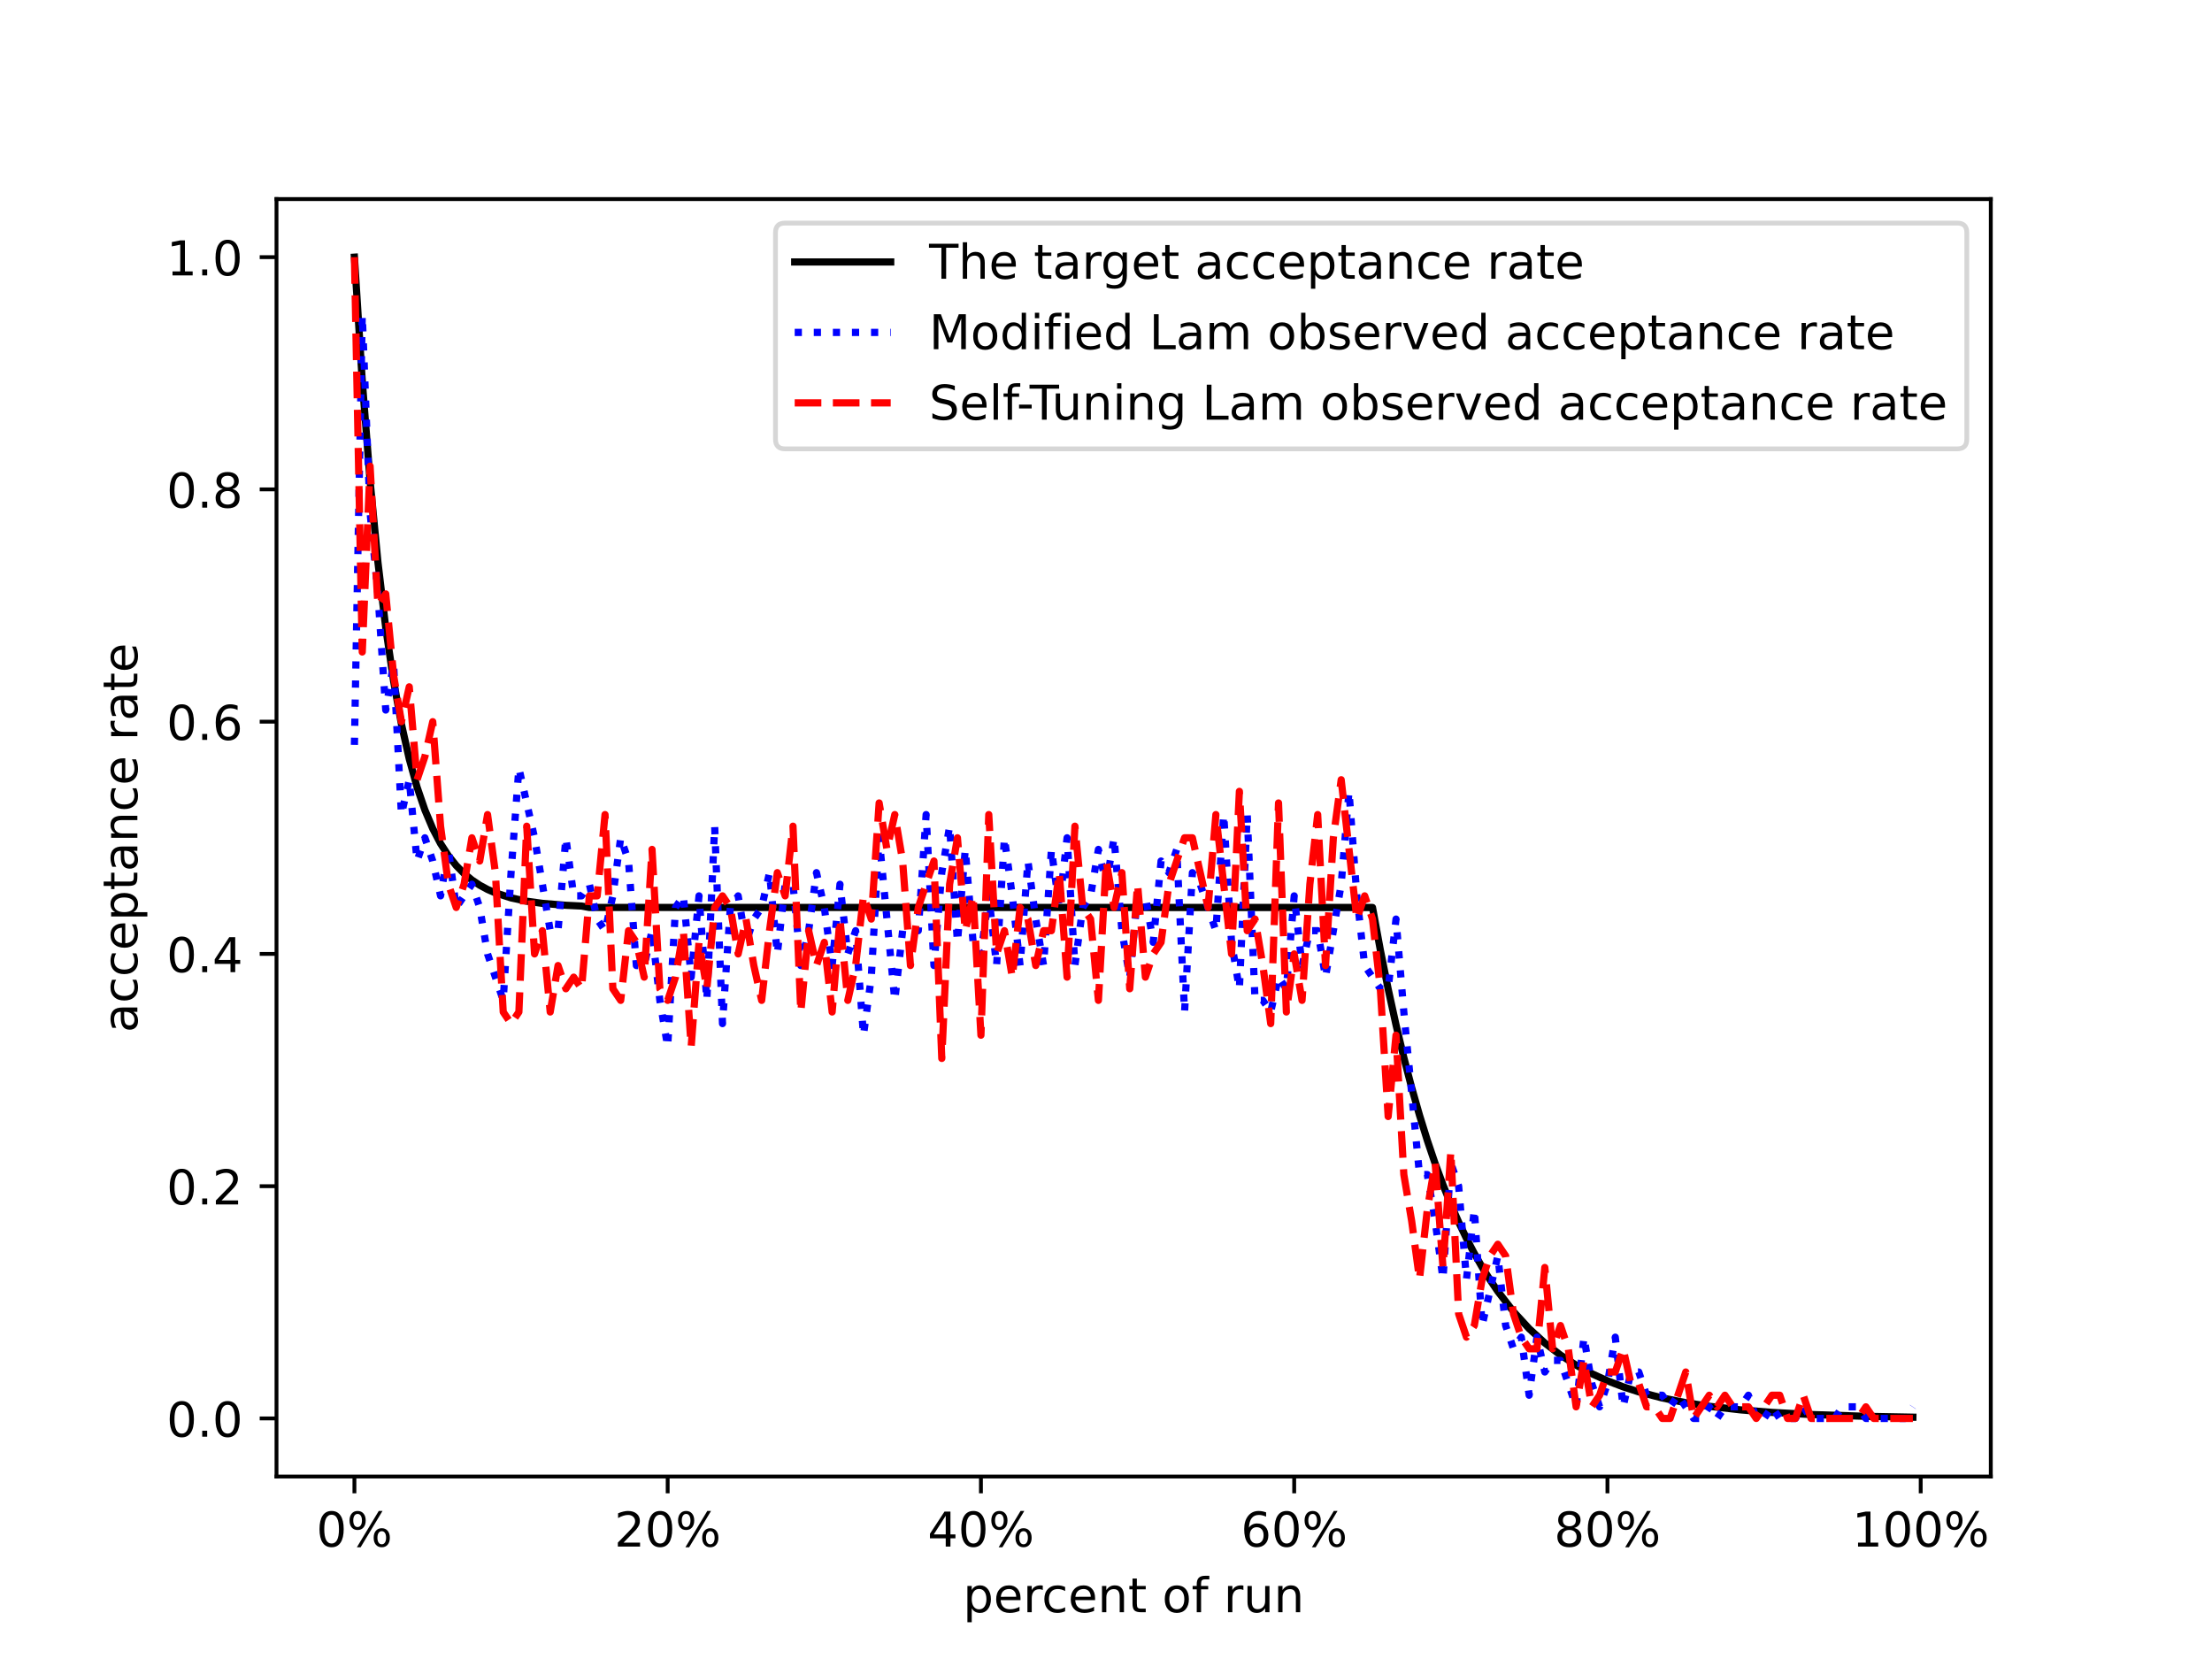 <?xml version="1.0" encoding="utf-8" standalone="no"?>
<!DOCTYPE svg PUBLIC "-//W3C//DTD SVG 1.1//EN"
  "http://www.w3.org/Graphics/SVG/1.1/DTD/svg11.dtd">
<!-- Created with matplotlib (https://matplotlib.org/) -->
<svg height="345.6pt" version="1.1" viewBox="0 0 460.8 345.6" width="460.8pt" xmlns="http://www.w3.org/2000/svg" xmlns:xlink="http://www.w3.org/1999/xlink">
 <defs>
  <style type="text/css">*{stroke-linecap:butt;stroke-linejoin:round;}</style>
 </defs>
 <g id="figure_1">
  <g id="patch_1">
   <path d="M 0 345.6 
L 460.8 345.6 
L 460.8 0 
L 0 0 
z
" style="fill:#ffffff;"/>
  </g>
  <g id="axes_1">
   <g id="patch_2">
    <path d="M 57.6 307.584 
L 414.72 307.584 
L 414.72 41.472 
L 57.6 41.472 
z
" style="fill:#ffffff;"/>
   </g>
   <g id="matplotlib.axis_1">
    <g id="xtick_1">
     <g id="line2d_1">
      <defs>
       <path d="M 0 0 
L 0 3.5 
" id="m5e921d94ba" style="stroke:#000000;stroke-width:0.8;"/>
      </defs>
      <g>
       <use style="stroke:#000000;stroke-width:0.8;" x="73.832" xlink:href="#m5e921d94ba" y="307.584"/>
      </g>
     </g>
     <g id="text_1">
      <!-- 0% -->
      <g transform="translate(65.9 322.182)scale(0.1 -0.1)">
       <defs>
        <path d="M 31.781 66.406 
Q 24.172 66.406 20.328 58.906 
Q 16.5 51.422 16.5 36.375 
Q 16.5 21.391 20.328 13.891 
Q 24.172 6.391 31.781 6.391 
Q 39.453 6.391 43.281 13.891 
Q 47.125 21.391 47.125 36.375 
Q 47.125 51.422 43.281 58.906 
Q 39.453 66.406 31.781 66.406 
z
M 31.781 74.219 
Q 44.047 74.219 50.516 64.516 
Q 56.984 54.828 56.984 36.375 
Q 56.984 17.969 50.516 8.266 
Q 44.047 -1.422 31.781 -1.422 
Q 19.531 -1.422 13.062 8.266 
Q 6.594 17.969 6.594 36.375 
Q 6.594 54.828 13.062 64.516 
Q 19.531 74.219 31.781 74.219 
z
" id="DejaVuSans-48"/>
        <path d="M 72.703 32.078 
Q 68.453 32.078 66.031 28.469 
Q 63.625 24.859 63.625 18.406 
Q 63.625 12.062 66.031 8.422 
Q 68.453 4.781 72.703 4.781 
Q 76.859 4.781 79.266 8.422 
Q 81.688 12.062 81.688 18.406 
Q 81.688 24.812 79.266 28.438 
Q 76.859 32.078 72.703 32.078 
z
M 72.703 38.281 
Q 80.422 38.281 84.953 32.906 
Q 89.5 27.547 89.5 18.406 
Q 89.5 9.281 84.938 3.922 
Q 80.375 -1.422 72.703 -1.422 
Q 64.891 -1.422 60.344 3.922 
Q 55.812 9.281 55.812 18.406 
Q 55.812 27.594 60.375 32.938 
Q 64.938 38.281 72.703 38.281 
z
M 22.312 68.016 
Q 18.109 68.016 15.688 64.375 
Q 13.281 60.75 13.281 54.391 
Q 13.281 47.953 15.672 44.328 
Q 18.062 40.719 22.312 40.719 
Q 26.562 40.719 28.969 44.328 
Q 31.391 47.953 31.391 54.391 
Q 31.391 60.688 28.953 64.344 
Q 26.516 68.016 22.312 68.016 
z
M 66.406 74.219 
L 74.219 74.219 
L 28.609 -1.422 
L 20.797 -1.422 
z
M 22.312 74.219 
Q 30.031 74.219 34.609 68.875 
Q 39.203 63.531 39.203 54.391 
Q 39.203 45.172 34.641 39.844 
Q 30.078 34.516 22.312 34.516 
Q 14.547 34.516 10.031 39.859 
Q 5.516 45.219 5.516 54.391 
Q 5.516 63.484 10.047 68.844 
Q 14.594 74.219 22.312 74.219 
z
" id="DejaVuSans-37"/>
       </defs>
       <use xlink:href="#DejaVuSans-48"/>
       <use x="63.623" xlink:href="#DejaVuSans-37"/>
      </g>
     </g>
    </g>
    <g id="xtick_2">
     <g id="line2d_2">
      <g>
       <use style="stroke:#000000;stroke-width:0.8;" x="139.09" xlink:href="#m5e921d94ba" y="307.584"/>
      </g>
     </g>
     <g id="text_2">
      <!-- 20% -->
      <g transform="translate(127.976 322.182)scale(0.1 -0.1)">
       <defs>
        <path d="M 19.188 8.297 
L 53.609 8.297 
L 53.609 0 
L 7.328 0 
L 7.328 8.297 
Q 12.938 14.109 22.625 23.891 
Q 32.328 33.688 34.812 36.531 
Q 39.547 41.844 41.422 45.531 
Q 43.312 49.219 43.312 52.781 
Q 43.312 58.594 39.234 62.25 
Q 35.156 65.922 28.609 65.922 
Q 23.969 65.922 18.812 64.312 
Q 13.672 62.703 7.812 59.422 
L 7.812 69.391 
Q 13.766 71.781 18.938 73 
Q 24.125 74.219 28.422 74.219 
Q 39.75 74.219 46.484 68.547 
Q 53.219 62.891 53.219 53.422 
Q 53.219 48.922 51.531 44.891 
Q 49.859 40.875 45.406 35.406 
Q 44.188 33.984 37.641 27.219 
Q 31.109 20.453 19.188 8.297 
z
" id="DejaVuSans-50"/>
       </defs>
       <use xlink:href="#DejaVuSans-50"/>
       <use x="63.623" xlink:href="#DejaVuSans-48"/>
       <use x="127.246" xlink:href="#DejaVuSans-37"/>
      </g>
     </g>
    </g>
    <g id="xtick_3">
     <g id="line2d_3">
      <g>
       <use style="stroke:#000000;stroke-width:0.8;" x="204.347" xlink:href="#m5e921d94ba" y="307.584"/>
      </g>
     </g>
     <g id="text_3">
      <!-- 40% -->
      <g transform="translate(193.234 322.182)scale(0.1 -0.1)">
       <defs>
        <path d="M 37.797 64.312 
L 12.891 25.391 
L 37.797 25.391 
z
M 35.203 72.906 
L 47.609 72.906 
L 47.609 25.391 
L 58.016 25.391 
L 58.016 17.188 
L 47.609 17.188 
L 47.609 0 
L 37.797 0 
L 37.797 17.188 
L 4.891 17.188 
L 4.891 26.703 
z
" id="DejaVuSans-52"/>
       </defs>
       <use xlink:href="#DejaVuSans-52"/>
       <use x="63.623" xlink:href="#DejaVuSans-48"/>
       <use x="127.246" xlink:href="#DejaVuSans-37"/>
      </g>
     </g>
    </g>
    <g id="xtick_4">
     <g id="line2d_4">
      <g>
       <use style="stroke:#000000;stroke-width:0.8;" x="269.604" xlink:href="#m5e921d94ba" y="307.584"/>
      </g>
     </g>
     <g id="text_4">
      <!-- 60% -->
      <g transform="translate(258.491 322.182)scale(0.1 -0.1)">
       <defs>
        <path d="M 33.016 40.375 
Q 26.375 40.375 22.484 35.828 
Q 18.609 31.297 18.609 23.391 
Q 18.609 15.531 22.484 10.953 
Q 26.375 6.391 33.016 6.391 
Q 39.656 6.391 43.531 10.953 
Q 47.406 15.531 47.406 23.391 
Q 47.406 31.297 43.531 35.828 
Q 39.656 40.375 33.016 40.375 
z
M 52.594 71.297 
L 52.594 62.312 
Q 48.875 64.062 45.094 64.984 
Q 41.312 65.922 37.594 65.922 
Q 27.828 65.922 22.672 59.328 
Q 17.531 52.734 16.797 39.406 
Q 19.672 43.656 24.016 45.922 
Q 28.375 48.188 33.594 48.188 
Q 44.578 48.188 50.953 41.516 
Q 57.328 34.859 57.328 23.391 
Q 57.328 12.156 50.688 5.359 
Q 44.047 -1.422 33.016 -1.422 
Q 20.359 -1.422 13.672 8.266 
Q 6.984 17.969 6.984 36.375 
Q 6.984 53.656 15.188 63.938 
Q 23.391 74.219 37.203 74.219 
Q 40.922 74.219 44.703 73.484 
Q 48.484 72.75 52.594 71.297 
z
" id="DejaVuSans-54"/>
       </defs>
       <use xlink:href="#DejaVuSans-54"/>
       <use x="63.623" xlink:href="#DejaVuSans-48"/>
       <use x="127.246" xlink:href="#DejaVuSans-37"/>
      </g>
     </g>
    </g>
    <g id="xtick_5">
     <g id="line2d_5">
      <g>
       <use style="stroke:#000000;stroke-width:0.8;" x="334.861" xlink:href="#m5e921d94ba" y="307.584"/>
      </g>
     </g>
     <g id="text_5">
      <!-- 80% -->
      <g transform="translate(323.748 322.182)scale(0.1 -0.1)">
       <defs>
        <path d="M 31.781 34.625 
Q 24.75 34.625 20.719 30.859 
Q 16.703 27.094 16.703 20.516 
Q 16.703 13.922 20.719 10.156 
Q 24.75 6.391 31.781 6.391 
Q 38.812 6.391 42.859 10.172 
Q 46.922 13.969 46.922 20.516 
Q 46.922 27.094 42.891 30.859 
Q 38.875 34.625 31.781 34.625 
z
M 21.922 38.812 
Q 15.578 40.375 12.031 44.719 
Q 8.5 49.078 8.5 55.328 
Q 8.5 64.062 14.719 69.141 
Q 20.953 74.219 31.781 74.219 
Q 42.672 74.219 48.875 69.141 
Q 55.078 64.062 55.078 55.328 
Q 55.078 49.078 51.531 44.719 
Q 48 40.375 41.703 38.812 
Q 48.828 37.156 52.797 32.312 
Q 56.781 27.484 56.781 20.516 
Q 56.781 9.906 50.312 4.234 
Q 43.844 -1.422 31.781 -1.422 
Q 19.734 -1.422 13.25 4.234 
Q 6.781 9.906 6.781 20.516 
Q 6.781 27.484 10.781 32.312 
Q 14.797 37.156 21.922 38.812 
z
M 18.312 54.391 
Q 18.312 48.734 21.844 45.562 
Q 25.391 42.391 31.781 42.391 
Q 38.141 42.391 41.719 45.562 
Q 45.312 48.734 45.312 54.391 
Q 45.312 60.062 41.719 63.234 
Q 38.141 66.406 31.781 66.406 
Q 25.391 66.406 21.844 63.234 
Q 18.312 60.062 18.312 54.391 
z
" id="DejaVuSans-56"/>
       </defs>
       <use xlink:href="#DejaVuSans-56"/>
       <use x="63.623" xlink:href="#DejaVuSans-48"/>
       <use x="127.246" xlink:href="#DejaVuSans-37"/>
      </g>
     </g>
    </g>
    <g id="xtick_6">
     <g id="line2d_6">
      <g>
       <use style="stroke:#000000;stroke-width:0.8;" x="400.118" xlink:href="#m5e921d94ba" y="307.584"/>
      </g>
     </g>
     <g id="text_6">
      <!-- 100% -->
      <g transform="translate(385.824 322.182)scale(0.1 -0.1)">
       <defs>
        <path d="M 12.406 8.297 
L 28.516 8.297 
L 28.516 63.922 
L 10.984 60.406 
L 10.984 69.391 
L 28.422 72.906 
L 38.281 72.906 
L 38.281 8.297 
L 54.391 8.297 
L 54.391 0 
L 12.406 0 
z
" id="DejaVuSans-49"/>
       </defs>
       <use xlink:href="#DejaVuSans-49"/>
       <use x="63.623" xlink:href="#DejaVuSans-48"/>
       <use x="127.246" xlink:href="#DejaVuSans-48"/>
       <use x="190.869" xlink:href="#DejaVuSans-37"/>
      </g>
     </g>
    </g>
    <g id="text_7">
     <!-- percent of run -->
     <g transform="translate(200.621 335.861)scale(0.1 -0.1)">
      <defs>
       <path d="M 18.109 8.203 
L 18.109 -20.797 
L 9.078 -20.797 
L 9.078 54.688 
L 18.109 54.688 
L 18.109 46.391 
Q 20.953 51.266 25.266 53.625 
Q 29.594 56 35.594 56 
Q 45.562 56 51.781 48.094 
Q 58.016 40.188 58.016 27.297 
Q 58.016 14.406 51.781 6.484 
Q 45.562 -1.422 35.594 -1.422 
Q 29.594 -1.422 25.266 0.953 
Q 20.953 3.328 18.109 8.203 
z
M 48.688 27.297 
Q 48.688 37.203 44.609 42.844 
Q 40.531 48.484 33.406 48.484 
Q 26.266 48.484 22.188 42.844 
Q 18.109 37.203 18.109 27.297 
Q 18.109 17.391 22.188 11.75 
Q 26.266 6.109 33.406 6.109 
Q 40.531 6.109 44.609 11.75 
Q 48.688 17.391 48.688 27.297 
z
" id="DejaVuSans-112"/>
       <path d="M 56.203 29.594 
L 56.203 25.203 
L 14.891 25.203 
Q 15.484 15.922 20.484 11.062 
Q 25.484 6.203 34.422 6.203 
Q 39.594 6.203 44.453 7.469 
Q 49.312 8.734 54.109 11.281 
L 54.109 2.781 
Q 49.266 0.734 44.188 -0.344 
Q 39.109 -1.422 33.891 -1.422 
Q 20.797 -1.422 13.156 6.188 
Q 5.516 13.812 5.516 26.812 
Q 5.516 40.234 12.766 48.109 
Q 20.016 56 32.328 56 
Q 43.359 56 49.781 48.891 
Q 56.203 41.797 56.203 29.594 
z
M 47.219 32.234 
Q 47.125 39.594 43.094 43.984 
Q 39.062 48.391 32.422 48.391 
Q 24.906 48.391 20.391 44.141 
Q 15.875 39.891 15.188 32.172 
z
" id="DejaVuSans-101"/>
       <path d="M 41.109 46.297 
Q 39.594 47.172 37.812 47.578 
Q 36.031 48 33.891 48 
Q 26.266 48 22.188 43.047 
Q 18.109 38.094 18.109 28.812 
L 18.109 0 
L 9.078 0 
L 9.078 54.688 
L 18.109 54.688 
L 18.109 46.188 
Q 20.953 51.172 25.484 53.578 
Q 30.031 56 36.531 56 
Q 37.453 56 38.578 55.875 
Q 39.703 55.766 41.062 55.516 
z
" id="DejaVuSans-114"/>
       <path d="M 48.781 52.594 
L 48.781 44.188 
Q 44.969 46.297 41.141 47.344 
Q 37.312 48.391 33.406 48.391 
Q 24.656 48.391 19.812 42.844 
Q 14.984 37.312 14.984 27.297 
Q 14.984 17.281 19.812 11.734 
Q 24.656 6.203 33.406 6.203 
Q 37.312 6.203 41.141 7.25 
Q 44.969 8.297 48.781 10.406 
L 48.781 2.094 
Q 45.016 0.344 40.984 -0.531 
Q 36.969 -1.422 32.422 -1.422 
Q 20.062 -1.422 12.781 6.344 
Q 5.516 14.109 5.516 27.297 
Q 5.516 40.672 12.859 48.328 
Q 20.219 56 33.016 56 
Q 37.156 56 41.109 55.141 
Q 45.062 54.297 48.781 52.594 
z
" id="DejaVuSans-99"/>
       <path d="M 54.891 33.016 
L 54.891 0 
L 45.906 0 
L 45.906 32.719 
Q 45.906 40.484 42.875 44.328 
Q 39.844 48.188 33.797 48.188 
Q 26.516 48.188 22.312 43.547 
Q 18.109 38.922 18.109 30.906 
L 18.109 0 
L 9.078 0 
L 9.078 54.688 
L 18.109 54.688 
L 18.109 46.188 
Q 21.344 51.125 25.703 53.562 
Q 30.078 56 35.797 56 
Q 45.219 56 50.047 50.172 
Q 54.891 44.344 54.891 33.016 
z
" id="DejaVuSans-110"/>
       <path d="M 18.312 70.219 
L 18.312 54.688 
L 36.812 54.688 
L 36.812 47.703 
L 18.312 47.703 
L 18.312 18.016 
Q 18.312 11.328 20.141 9.422 
Q 21.969 7.516 27.594 7.516 
L 36.812 7.516 
L 36.812 0 
L 27.594 0 
Q 17.188 0 13.234 3.875 
Q 9.281 7.766 9.281 18.016 
L 9.281 47.703 
L 2.688 47.703 
L 2.688 54.688 
L 9.281 54.688 
L 9.281 70.219 
z
" id="DejaVuSans-116"/>
       <path id="DejaVuSans-32"/>
       <path d="M 30.609 48.391 
Q 23.391 48.391 19.188 42.75 
Q 14.984 37.109 14.984 27.297 
Q 14.984 17.484 19.156 11.844 
Q 23.344 6.203 30.609 6.203 
Q 37.797 6.203 41.984 11.859 
Q 46.188 17.531 46.188 27.297 
Q 46.188 37.016 41.984 42.703 
Q 37.797 48.391 30.609 48.391 
z
M 30.609 56 
Q 42.328 56 49.016 48.375 
Q 55.719 40.766 55.719 27.297 
Q 55.719 13.875 49.016 6.219 
Q 42.328 -1.422 30.609 -1.422 
Q 18.844 -1.422 12.172 6.219 
Q 5.516 13.875 5.516 27.297 
Q 5.516 40.766 12.172 48.375 
Q 18.844 56 30.609 56 
z
" id="DejaVuSans-111"/>
       <path d="M 37.109 75.984 
L 37.109 68.5 
L 28.516 68.5 
Q 23.688 68.5 21.797 66.547 
Q 19.922 64.594 19.922 59.516 
L 19.922 54.688 
L 34.719 54.688 
L 34.719 47.703 
L 19.922 47.703 
L 19.922 0 
L 10.891 0 
L 10.891 47.703 
L 2.297 47.703 
L 2.297 54.688 
L 10.891 54.688 
L 10.891 58.5 
Q 10.891 67.625 15.141 71.797 
Q 19.391 75.984 28.609 75.984 
z
" id="DejaVuSans-102"/>
       <path d="M 8.5 21.578 
L 8.5 54.688 
L 17.484 54.688 
L 17.484 21.922 
Q 17.484 14.156 20.5 10.266 
Q 23.531 6.391 29.594 6.391 
Q 36.859 6.391 41.078 11.031 
Q 45.312 15.672 45.312 23.688 
L 45.312 54.688 
L 54.297 54.688 
L 54.297 0 
L 45.312 0 
L 45.312 8.406 
Q 42.047 3.422 37.719 1 
Q 33.406 -1.422 27.688 -1.422 
Q 18.266 -1.422 13.375 4.438 
Q 8.5 10.297 8.5 21.578 
z
M 31.109 56 
z
" id="DejaVuSans-117"/>
      </defs>
      <use xlink:href="#DejaVuSans-112"/>
      <use x="63.477" xlink:href="#DejaVuSans-101"/>
      <use x="125" xlink:href="#DejaVuSans-114"/>
      <use x="163.863" xlink:href="#DejaVuSans-99"/>
      <use x="218.844" xlink:href="#DejaVuSans-101"/>
      <use x="280.367" xlink:href="#DejaVuSans-110"/>
      <use x="343.746" xlink:href="#DejaVuSans-116"/>
      <use x="382.955" xlink:href="#DejaVuSans-32"/>
      <use x="414.742" xlink:href="#DejaVuSans-111"/>
      <use x="475.924" xlink:href="#DejaVuSans-102"/>
      <use x="511.129" xlink:href="#DejaVuSans-32"/>
      <use x="542.916" xlink:href="#DejaVuSans-114"/>
      <use x="584.029" xlink:href="#DejaVuSans-117"/>
      <use x="647.408" xlink:href="#DejaVuSans-110"/>
     </g>
    </g>
   </g>
   <g id="matplotlib.axis_2">
    <g id="ytick_1">
     <g id="line2d_7">
      <defs>
       <path d="M 0 0 
L -3.5 0 
" id="m000be17789" style="stroke:#000000;stroke-width:0.8;"/>
      </defs>
      <g>
       <use style="stroke:#000000;stroke-width:0.8;" x="57.6" xlink:href="#m000be17789" y="295.488"/>
      </g>
     </g>
     <g id="text_8">
      <!-- 0.0 -->
      <g transform="translate(34.697 299.287)scale(0.1 -0.1)">
       <defs>
        <path d="M 10.688 12.406 
L 21 12.406 
L 21 0 
L 10.688 0 
z
" id="DejaVuSans-46"/>
       </defs>
       <use xlink:href="#DejaVuSans-48"/>
       <use x="63.623" xlink:href="#DejaVuSans-46"/>
       <use x="95.41" xlink:href="#DejaVuSans-48"/>
      </g>
     </g>
    </g>
    <g id="ytick_2">
     <g id="line2d_8">
      <g>
       <use style="stroke:#000000;stroke-width:0.8;" x="57.6" xlink:href="#m000be17789" y="247.104"/>
      </g>
     </g>
     <g id="text_9">
      <!-- 0.2 -->
      <g transform="translate(34.697 250.903)scale(0.1 -0.1)">
       <use xlink:href="#DejaVuSans-48"/>
       <use x="63.623" xlink:href="#DejaVuSans-46"/>
       <use x="95.41" xlink:href="#DejaVuSans-50"/>
      </g>
     </g>
    </g>
    <g id="ytick_3">
     <g id="line2d_9">
      <g>
       <use style="stroke:#000000;stroke-width:0.8;" x="57.6" xlink:href="#m000be17789" y="198.72"/>
      </g>
     </g>
     <g id="text_10">
      <!-- 0.4 -->
      <g transform="translate(34.697 202.519)scale(0.1 -0.1)">
       <use xlink:href="#DejaVuSans-48"/>
       <use x="63.623" xlink:href="#DejaVuSans-46"/>
       <use x="95.41" xlink:href="#DejaVuSans-52"/>
      </g>
     </g>
    </g>
    <g id="ytick_4">
     <g id="line2d_10">
      <g>
       <use style="stroke:#000000;stroke-width:0.8;" x="57.6" xlink:href="#m000be17789" y="150.336"/>
      </g>
     </g>
     <g id="text_11">
      <!-- 0.6 -->
      <g transform="translate(34.697 154.135)scale(0.1 -0.1)">
       <use xlink:href="#DejaVuSans-48"/>
       <use x="63.623" xlink:href="#DejaVuSans-46"/>
       <use x="95.41" xlink:href="#DejaVuSans-54"/>
      </g>
     </g>
    </g>
    <g id="ytick_5">
     <g id="line2d_11">
      <g>
       <use style="stroke:#000000;stroke-width:0.8;" x="57.6" xlink:href="#m000be17789" y="101.952"/>
      </g>
     </g>
     <g id="text_12">
      <!-- 0.8 -->
      <g transform="translate(34.697 105.751)scale(0.1 -0.1)">
       <use xlink:href="#DejaVuSans-48"/>
       <use x="63.623" xlink:href="#DejaVuSans-46"/>
       <use x="95.41" xlink:href="#DejaVuSans-56"/>
      </g>
     </g>
    </g>
    <g id="ytick_6">
     <g id="line2d_12">
      <g>
       <use style="stroke:#000000;stroke-width:0.8;" x="57.6" xlink:href="#m000be17789" y="53.568"/>
      </g>
     </g>
     <g id="text_13">
      <!-- 1.0 -->
      <g transform="translate(34.697 57.367)scale(0.1 -0.1)">
       <use xlink:href="#DejaVuSans-49"/>
       <use x="63.623" xlink:href="#DejaVuSans-46"/>
       <use x="95.41" xlink:href="#DejaVuSans-48"/>
      </g>
     </g>
    </g>
    <g id="text_14">
     <!-- acceptance rate -->
     <g transform="translate(28.617 215.105)rotate(-90)scale(0.1 -0.1)">
      <defs>
       <path d="M 34.281 27.484 
Q 23.391 27.484 19.188 25 
Q 14.984 22.516 14.984 16.5 
Q 14.984 11.719 18.141 8.906 
Q 21.297 6.109 26.703 6.109 
Q 34.188 6.109 38.703 11.406 
Q 43.219 16.703 43.219 25.484 
L 43.219 27.484 
z
M 52.203 31.203 
L 52.203 0 
L 43.219 0 
L 43.219 8.297 
Q 40.141 3.328 35.547 0.953 
Q 30.953 -1.422 24.312 -1.422 
Q 15.922 -1.422 10.953 3.297 
Q 6 8.016 6 15.922 
Q 6 25.141 12.172 29.828 
Q 18.359 34.516 30.609 34.516 
L 43.219 34.516 
L 43.219 35.406 
Q 43.219 41.609 39.141 45 
Q 35.062 48.391 27.688 48.391 
Q 23 48.391 18.547 47.266 
Q 14.109 46.141 10.016 43.891 
L 10.016 52.203 
Q 14.938 54.109 19.578 55.047 
Q 24.219 56 28.609 56 
Q 40.484 56 46.344 49.844 
Q 52.203 43.703 52.203 31.203 
z
" id="DejaVuSans-97"/>
      </defs>
      <use xlink:href="#DejaVuSans-97"/>
      <use x="61.279" xlink:href="#DejaVuSans-99"/>
      <use x="116.26" xlink:href="#DejaVuSans-99"/>
      <use x="171.24" xlink:href="#DejaVuSans-101"/>
      <use x="232.764" xlink:href="#DejaVuSans-112"/>
      <use x="296.24" xlink:href="#DejaVuSans-116"/>
      <use x="335.449" xlink:href="#DejaVuSans-97"/>
      <use x="396.729" xlink:href="#DejaVuSans-110"/>
      <use x="460.107" xlink:href="#DejaVuSans-99"/>
      <use x="515.088" xlink:href="#DejaVuSans-101"/>
      <use x="576.611" xlink:href="#DejaVuSans-32"/>
      <use x="608.398" xlink:href="#DejaVuSans-114"/>
      <use x="649.512" xlink:href="#DejaVuSans-97"/>
      <use x="710.791" xlink:href="#DejaVuSans-116"/>
      <use x="750" xlink:href="#DejaVuSans-101"/>
     </g>
    </g>
   </g>
   <g id="line2d_13">
    <path clip-path="url(#p0ca51ae020)" d="M 73.833 53.574 
L 75.464 79.336 
L 77.096 100.199 
L 78.727 117.095 
L 80.358 130.777 
L 81.99 141.858 
L 83.621 150.831 
L 85.253 158.098 
L 86.884 163.983 
L 88.516 168.748 
L 90.147 172.608 
L 91.778 175.733 
L 93.41 178.265 
L 95.041 180.314 
L 96.673 181.974 
L 98.304 183.319 
L 99.936 184.407 
L 101.567 185.289 
L 103.198 186.003 
L 106.461 187.049 
L 109.724 187.736 
L 112.987 188.186 
L 117.881 188.588 
L 121.144 188.744 
L 122.776 189.043 
L 285.919 189.045 
L 287.55 197.91 
L 289.181 206.036 
L 290.813 213.486 
L 292.444 220.315 
L 294.076 226.575 
L 295.707 232.314 
L 297.339 237.576 
L 298.97 242.399 
L 300.601 246.82 
L 302.233 250.873 
L 303.864 254.589 
L 305.496 257.995 
L 307.127 261.117 
L 308.759 263.98 
L 310.39 266.604 
L 312.021 269.009 
L 315.284 273.236 
L 318.547 276.788 
L 321.81 279.773 
L 325.073 282.281 
L 328.336 284.39 
L 331.599 286.161 
L 334.862 287.65 
L 338.124 288.901 
L 341.387 289.953 
L 346.282 291.224 
L 351.176 292.203 
L 356.07 292.957 
L 362.596 293.701 
L 369.122 294.226 
L 377.279 294.671 
L 388.699 295.043 
L 398.487 295.224 
L 398.487 295.224 
" style="fill:none;stroke:#000000;stroke-linecap:square;stroke-width:1.5;"/>
   </g>
   <g id="line2d_14">
    <path clip-path="url(#p0ca51ae020)" d="M 73.833 155.174 
L 75.464 65.664 
L 77.096 106.79 
L 78.727 123.725 
L 80.358 147.917 
L 81.99 138.24 
L 83.621 169.69 
L 85.253 162.432 
L 86.884 179.366 
L 88.516 174.528 
L 90.147 179.366 
L 91.778 186.624 
L 93.41 176.947 
L 95.041 189.043 
L 98.304 184.205 
L 99.936 189.043 
L 101.567 198.72 
L 104.83 208.397 
L 106.461 181.786 
L 108.093 160.013 
L 111.356 174.528 
L 114.618 193.882 
L 116.25 193.882 
L 117.881 174.528 
L 119.513 186.624 
L 121.144 186.624 
L 122.776 184.205 
L 124.407 191.462 
L 126.038 193.882 
L 127.67 186.624 
L 129.301 174.528 
L 130.933 179.366 
L 132.564 201.139 
L 134.196 201.139 
L 135.827 193.882 
L 137.458 208.397 
L 139.09 218.074 
L 140.721 189.043 
L 142.353 186.624 
L 143.984 203.558 
L 145.616 186.624 
L 147.247 208.397 
L 148.879 172.109 
L 150.51 213.235 
L 152.141 189.043 
L 153.773 186.624 
L 155.404 196.301 
L 157.036 191.462 
L 158.667 189.043 
L 160.299 181.786 
L 161.93 198.72 
L 163.561 184.205 
L 165.193 184.205 
L 166.824 201.139 
L 168.456 193.882 
L 170.087 181.786 
L 171.719 189.043 
L 173.35 201.139 
L 174.981 184.205 
L 176.613 198.72 
L 178.244 193.882 
L 179.876 215.654 
L 181.507 203.558 
L 183.139 174.528 
L 186.401 208.397 
L 188.033 193.882 
L 191.296 193.882 
L 192.927 169.69 
L 194.559 201.139 
L 196.19 181.786 
L 197.821 172.109 
L 199.453 196.301 
L 201.084 176.947 
L 202.716 196.301 
L 204.347 198.72 
L 205.979 186.624 
L 207.61 201.139 
L 209.241 174.528 
L 210.873 186.624 
L 212.504 201.139 
L 214.136 179.366 
L 215.767 191.462 
L 217.399 201.139 
L 219.03 176.947 
L 220.661 189.043 
L 222.293 174.528 
L 223.924 201.139 
L 225.556 189.043 
L 227.187 186.624 
L 228.819 176.947 
L 230.45 184.205 
L 232.081 174.528 
L 233.713 193.882 
L 235.344 203.558 
L 236.976 186.624 
L 238.607 186.624 
L 240.239 196.301 
L 241.87 179.366 
L 243.501 181.786 
L 245.133 176.947 
L 246.764 210.816 
L 248.396 181.786 
L 250.027 184.205 
L 253.29 193.882 
L 254.921 169.69 
L 256.553 196.301 
L 258.184 205.978 
L 259.816 169.69 
L 261.447 208.397 
L 263.079 208.397 
L 264.71 210.816 
L 266.341 203.558 
L 267.973 205.978 
L 269.604 186.624 
L 271.236 201.139 
L 272.867 193.882 
L 274.499 193.882 
L 276.13 203.558 
L 279.393 184.205 
L 281.024 164.851 
L 282.656 186.624 
L 284.287 201.139 
L 287.55 205.978 
L 289.181 205.978 
L 290.813 191.462 
L 292.444 210.816 
L 295.707 244.685 
L 297.339 244.685 
L 298.97 254.362 
L 300.601 266.458 
L 302.233 242.266 
L 303.864 247.104 
L 305.496 266.458 
L 307.127 251.942 
L 308.759 276.134 
L 312.021 261.619 
L 313.653 276.134 
L 315.284 280.973 
L 316.916 278.554 
L 318.547 290.65 
L 320.179 278.554 
L 321.81 285.811 
L 323.441 283.392 
L 325.073 283.392 
L 328.336 293.069 
L 329.967 278.554 
L 331.599 288.23 
L 333.23 293.069 
L 334.862 288.23 
L 336.493 278.554 
L 338.124 293.069 
L 339.756 285.811 
L 341.387 285.811 
L 343.019 290.65 
L 346.282 290.65 
L 347.913 293.069 
L 349.544 290.65 
L 352.807 295.488 
L 354.439 295.488 
L 356.07 293.069 
L 357.702 295.488 
L 359.333 293.069 
L 362.596 293.069 
L 364.227 290.65 
L 365.859 295.488 
L 367.49 295.488 
L 369.122 293.069 
L 370.753 295.488 
L 374.016 295.488 
L 375.647 293.069 
L 377.279 295.488 
L 382.173 295.488 
L 383.804 293.069 
L 387.067 293.069 
L 388.699 295.488 
L 396.856 295.488 
L 398.487 293.069 
L 398.487 293.069 
" style="fill:none;stroke:#0000ff;stroke-dasharray:1.5,2.475;stroke-dashoffset:0;stroke-width:1.5;"/>
   </g>
   <g id="line2d_15">
    <path clip-path="url(#p0ca51ae020)" d="M 73.833 53.568 
L 75.464 135.821 
L 77.096 97.114 
L 78.727 126.144 
L 80.358 123.725 
L 81.99 140.659 
L 83.621 150.336 
L 85.253 143.078 
L 86.884 162.432 
L 88.516 157.594 
L 90.147 150.336 
L 91.778 172.109 
L 93.41 184.205 
L 95.041 189.043 
L 96.673 184.205 
L 98.304 174.528 
L 99.936 179.366 
L 101.567 169.69 
L 103.198 181.786 
L 104.83 210.816 
L 106.461 213.235 
L 108.093 210.816 
L 109.724 172.109 
L 111.356 198.72 
L 112.987 193.882 
L 114.618 210.816 
L 116.25 201.139 
L 117.881 205.978 
L 119.513 203.558 
L 121.144 205.978 
L 122.776 186.624 
L 124.407 186.624 
L 126.038 169.69 
L 127.67 205.978 
L 129.301 208.397 
L 130.933 193.882 
L 132.564 196.301 
L 134.196 203.558 
L 135.827 176.947 
L 137.458 205.978 
L 139.09 208.397 
L 140.721 203.558 
L 142.353 193.882 
L 143.984 218.074 
L 145.616 196.301 
L 147.247 205.978 
L 148.879 189.043 
L 150.51 186.624 
L 152.141 189.043 
L 153.773 198.72 
L 155.404 191.462 
L 157.036 201.139 
L 158.667 208.397 
L 160.299 193.882 
L 161.93 181.786 
L 163.561 186.624 
L 165.193 172.109 
L 166.824 210.816 
L 168.456 193.882 
L 170.087 201.139 
L 171.719 196.301 
L 173.35 210.816 
L 174.981 191.462 
L 176.613 208.397 
L 178.244 201.139 
L 179.876 186.624 
L 181.507 191.462 
L 183.139 167.27 
L 184.77 176.947 
L 186.401 169.69 
L 188.033 179.366 
L 189.664 201.139 
L 191.296 189.043 
L 194.559 179.366 
L 196.19 220.493 
L 197.821 184.205 
L 199.453 174.528 
L 201.084 193.882 
L 202.716 186.624 
L 204.347 215.654 
L 205.979 169.69 
L 207.61 198.72 
L 209.241 193.882 
L 210.873 203.558 
L 212.504 189.043 
L 214.136 191.462 
L 215.767 201.139 
L 217.399 193.882 
L 219.03 193.882 
L 220.661 181.786 
L 222.293 203.558 
L 223.924 172.109 
L 225.556 189.043 
L 227.187 191.462 
L 228.819 208.397 
L 230.45 179.366 
L 232.081 189.043 
L 233.713 181.786 
L 235.344 205.978 
L 236.976 184.205 
L 238.607 203.558 
L 240.239 198.72 
L 241.87 196.301 
L 243.501 184.205 
L 246.764 174.528 
L 248.396 174.528 
L 251.659 189.043 
L 253.29 169.69 
L 256.553 198.72 
L 258.184 164.851 
L 259.816 193.882 
L 261.447 191.462 
L 263.079 201.139 
L 264.71 213.235 
L 266.341 167.27 
L 267.973 210.816 
L 269.604 198.72 
L 271.236 208.397 
L 272.867 184.205 
L 274.499 169.69 
L 276.13 201.139 
L 277.761 174.528 
L 279.393 162.432 
L 282.656 191.462 
L 284.287 186.624 
L 285.919 191.462 
L 287.55 205.978 
L 289.181 232.589 
L 290.813 215.654 
L 292.444 244.685 
L 294.076 254.362 
L 295.707 266.458 
L 297.339 251.942 
L 298.97 242.266 
L 300.601 264.038 
L 302.233 239.846 
L 303.864 273.715 
L 305.496 278.554 
L 307.127 276.134 
L 308.759 266.458 
L 310.39 261.619 
L 312.021 259.2 
L 313.653 261.619 
L 315.284 273.715 
L 316.916 278.554 
L 318.547 280.973 
L 320.179 280.973 
L 321.81 264.038 
L 323.441 280.973 
L 325.073 276.134 
L 326.704 280.973 
L 328.336 293.069 
L 329.967 283.392 
L 331.599 293.069 
L 333.23 290.65 
L 334.862 285.811 
L 336.493 285.811 
L 338.124 280.973 
L 339.756 288.23 
L 341.387 288.23 
L 343.019 293.069 
L 344.65 293.069 
L 346.282 295.488 
L 347.913 295.488 
L 351.176 285.811 
L 352.807 295.488 
L 356.07 290.65 
L 357.702 293.069 
L 359.333 290.65 
L 360.964 293.069 
L 364.227 293.069 
L 365.859 295.488 
L 369.122 290.65 
L 370.753 290.65 
L 372.384 295.488 
L 374.016 295.488 
L 375.647 290.65 
L 377.279 295.488 
L 387.067 295.488 
L 388.699 293.069 
L 390.33 295.488 
L 398.487 295.488 
L 398.487 295.488 
" style="fill:none;stroke:#ff0000;stroke-dasharray:5.55,2.4;stroke-dashoffset:0;stroke-width:1.5;"/>
   </g>
   <g id="patch_3">
    <path d="M 57.6 307.584 
L 57.6 41.472 
" style="fill:none;stroke:#000000;stroke-linecap:square;stroke-linejoin:miter;stroke-width:0.8;"/>
   </g>
   <g id="patch_4">
    <path d="M 414.72 307.584 
L 414.72 41.472 
" style="fill:none;stroke:#000000;stroke-linecap:square;stroke-linejoin:miter;stroke-width:0.8;"/>
   </g>
   <g id="patch_5">
    <path d="M 57.6 307.584 
L 414.72 307.584 
" style="fill:none;stroke:#000000;stroke-linecap:square;stroke-linejoin:miter;stroke-width:0.8;"/>
   </g>
   <g id="patch_6">
    <path d="M 57.6 41.472 
L 414.72 41.472 
" style="fill:none;stroke:#000000;stroke-linecap:square;stroke-linejoin:miter;stroke-width:0.8;"/>
   </g>
   <g id="legend_1">
    <g id="patch_7">
     <path d="M 163.55 93.506 
L 407.72 93.506 
Q 409.72 93.506 409.72 91.506 
L 409.72 48.472 
Q 409.72 46.472 407.72 46.472 
L 163.55 46.472 
Q 161.55 46.472 161.55 48.472 
L 161.55 91.506 
Q 161.55 93.506 163.55 93.506 
z
" style="fill:#ffffff;opacity:0.8;stroke:#cccccc;stroke-linejoin:miter;"/>
    </g>
    <g id="line2d_16">
     <path d="M 165.55 54.57 
L 185.55 54.57 
" style="fill:none;stroke:#000000;stroke-linecap:square;stroke-width:1.5;"/>
    </g>
    <g id="line2d_17"/>
    <g id="text_15">
     <!-- The target acceptance rate -->
     <g transform="translate(193.55 58.07)scale(0.1 -0.1)">
      <defs>
       <path d="M -0.297 72.906 
L 61.375 72.906 
L 61.375 64.594 
L 35.5 64.594 
L 35.5 0 
L 25.594 0 
L 25.594 64.594 
L -0.297 64.594 
z
" id="DejaVuSans-84"/>
       <path d="M 54.891 33.016 
L 54.891 0 
L 45.906 0 
L 45.906 32.719 
Q 45.906 40.484 42.875 44.328 
Q 39.844 48.188 33.797 48.188 
Q 26.516 48.188 22.312 43.547 
Q 18.109 38.922 18.109 30.906 
L 18.109 0 
L 9.078 0 
L 9.078 75.984 
L 18.109 75.984 
L 18.109 46.188 
Q 21.344 51.125 25.703 53.562 
Q 30.078 56 35.797 56 
Q 45.219 56 50.047 50.172 
Q 54.891 44.344 54.891 33.016 
z
" id="DejaVuSans-104"/>
       <path d="M 45.406 27.984 
Q 45.406 37.75 41.375 43.109 
Q 37.359 48.484 30.078 48.484 
Q 22.859 48.484 18.828 43.109 
Q 14.797 37.75 14.797 27.984 
Q 14.797 18.266 18.828 12.891 
Q 22.859 7.516 30.078 7.516 
Q 37.359 7.516 41.375 12.891 
Q 45.406 18.266 45.406 27.984 
z
M 54.391 6.781 
Q 54.391 -7.172 48.188 -13.984 
Q 42 -20.797 29.203 -20.797 
Q 24.469 -20.797 20.266 -20.094 
Q 16.062 -19.391 12.109 -17.922 
L 12.109 -9.188 
Q 16.062 -11.328 19.922 -12.344 
Q 23.781 -13.375 27.781 -13.375 
Q 36.625 -13.375 41.016 -8.766 
Q 45.406 -4.156 45.406 5.172 
L 45.406 9.625 
Q 42.625 4.781 38.281 2.391 
Q 33.938 0 27.875 0 
Q 17.828 0 11.672 7.656 
Q 5.516 15.328 5.516 27.984 
Q 5.516 40.672 11.672 48.328 
Q 17.828 56 27.875 56 
Q 33.938 56 38.281 53.609 
Q 42.625 51.219 45.406 46.391 
L 45.406 54.688 
L 54.391 54.688 
z
" id="DejaVuSans-103"/>
      </defs>
      <use xlink:href="#DejaVuSans-84"/>
      <use x="61.084" xlink:href="#DejaVuSans-104"/>
      <use x="124.463" xlink:href="#DejaVuSans-101"/>
      <use x="185.986" xlink:href="#DejaVuSans-32"/>
      <use x="217.773" xlink:href="#DejaVuSans-116"/>
      <use x="256.982" xlink:href="#DejaVuSans-97"/>
      <use x="318.262" xlink:href="#DejaVuSans-114"/>
      <use x="357.625" xlink:href="#DejaVuSans-103"/>
      <use x="421.102" xlink:href="#DejaVuSans-101"/>
      <use x="482.625" xlink:href="#DejaVuSans-116"/>
      <use x="521.834" xlink:href="#DejaVuSans-32"/>
      <use x="553.621" xlink:href="#DejaVuSans-97"/>
      <use x="614.9" xlink:href="#DejaVuSans-99"/>
      <use x="669.881" xlink:href="#DejaVuSans-99"/>
      <use x="724.861" xlink:href="#DejaVuSans-101"/>
      <use x="786.385" xlink:href="#DejaVuSans-112"/>
      <use x="849.861" xlink:href="#DejaVuSans-116"/>
      <use x="889.07" xlink:href="#DejaVuSans-97"/>
      <use x="950.35" xlink:href="#DejaVuSans-110"/>
      <use x="1013.729" xlink:href="#DejaVuSans-99"/>
      <use x="1068.709" xlink:href="#DejaVuSans-101"/>
      <use x="1130.232" xlink:href="#DejaVuSans-32"/>
      <use x="1162.02" xlink:href="#DejaVuSans-114"/>
      <use x="1203.133" xlink:href="#DejaVuSans-97"/>
      <use x="1264.412" xlink:href="#DejaVuSans-116"/>
      <use x="1303.621" xlink:href="#DejaVuSans-101"/>
     </g>
    </g>
    <g id="line2d_18">
     <path d="M 165.55 69.249 
L 185.55 69.249 
" style="fill:none;stroke:#0000ff;stroke-dasharray:1.5,2.475;stroke-dashoffset:0;stroke-width:1.5;"/>
    </g>
    <g id="line2d_19"/>
    <g id="text_16">
     <!-- Modified Lam observed acceptance rate -->
     <g transform="translate(193.55 72.749)scale(0.1 -0.1)">
      <defs>
       <path d="M 9.812 72.906 
L 24.516 72.906 
L 43.109 23.297 
L 61.812 72.906 
L 76.516 72.906 
L 76.516 0 
L 66.891 0 
L 66.891 64.016 
L 48.094 14.016 
L 38.188 14.016 
L 19.391 64.016 
L 19.391 0 
L 9.812 0 
z
" id="DejaVuSans-77"/>
       <path d="M 45.406 46.391 
L 45.406 75.984 
L 54.391 75.984 
L 54.391 0 
L 45.406 0 
L 45.406 8.203 
Q 42.578 3.328 38.25 0.953 
Q 33.938 -1.422 27.875 -1.422 
Q 17.969 -1.422 11.734 6.484 
Q 5.516 14.406 5.516 27.297 
Q 5.516 40.188 11.734 48.094 
Q 17.969 56 27.875 56 
Q 33.938 56 38.25 53.625 
Q 42.578 51.266 45.406 46.391 
z
M 14.797 27.297 
Q 14.797 17.391 18.875 11.75 
Q 22.953 6.109 30.078 6.109 
Q 37.203 6.109 41.297 11.75 
Q 45.406 17.391 45.406 27.297 
Q 45.406 37.203 41.297 42.844 
Q 37.203 48.484 30.078 48.484 
Q 22.953 48.484 18.875 42.844 
Q 14.797 37.203 14.797 27.297 
z
" id="DejaVuSans-100"/>
       <path d="M 9.422 54.688 
L 18.406 54.688 
L 18.406 0 
L 9.422 0 
z
M 9.422 75.984 
L 18.406 75.984 
L 18.406 64.594 
L 9.422 64.594 
z
" id="DejaVuSans-105"/>
       <path d="M 9.812 72.906 
L 19.672 72.906 
L 19.672 8.297 
L 55.172 8.297 
L 55.172 0 
L 9.812 0 
z
" id="DejaVuSans-76"/>
       <path d="M 52 44.188 
Q 55.375 50.25 60.062 53.125 
Q 64.75 56 71.094 56 
Q 79.641 56 84.281 50.016 
Q 88.922 44.047 88.922 33.016 
L 88.922 0 
L 79.891 0 
L 79.891 32.719 
Q 79.891 40.578 77.094 44.375 
Q 74.312 48.188 68.609 48.188 
Q 61.625 48.188 57.562 43.547 
Q 53.516 38.922 53.516 30.906 
L 53.516 0 
L 44.484 0 
L 44.484 32.719 
Q 44.484 40.625 41.703 44.406 
Q 38.922 48.188 33.109 48.188 
Q 26.219 48.188 22.156 43.531 
Q 18.109 38.875 18.109 30.906 
L 18.109 0 
L 9.078 0 
L 9.078 54.688 
L 18.109 54.688 
L 18.109 46.188 
Q 21.188 51.219 25.484 53.609 
Q 29.781 56 35.688 56 
Q 41.656 56 45.828 52.969 
Q 50 49.953 52 44.188 
z
" id="DejaVuSans-109"/>
       <path d="M 48.688 27.297 
Q 48.688 37.203 44.609 42.844 
Q 40.531 48.484 33.406 48.484 
Q 26.266 48.484 22.188 42.844 
Q 18.109 37.203 18.109 27.297 
Q 18.109 17.391 22.188 11.75 
Q 26.266 6.109 33.406 6.109 
Q 40.531 6.109 44.609 11.75 
Q 48.688 17.391 48.688 27.297 
z
M 18.109 46.391 
Q 20.953 51.266 25.266 53.625 
Q 29.594 56 35.594 56 
Q 45.562 56 51.781 48.094 
Q 58.016 40.188 58.016 27.297 
Q 58.016 14.406 51.781 6.484 
Q 45.562 -1.422 35.594 -1.422 
Q 29.594 -1.422 25.266 0.953 
Q 20.953 3.328 18.109 8.203 
L 18.109 0 
L 9.078 0 
L 9.078 75.984 
L 18.109 75.984 
z
" id="DejaVuSans-98"/>
       <path d="M 44.281 53.078 
L 44.281 44.578 
Q 40.484 46.531 36.375 47.5 
Q 32.281 48.484 27.875 48.484 
Q 21.188 48.484 17.844 46.438 
Q 14.5 44.391 14.5 40.281 
Q 14.5 37.156 16.891 35.375 
Q 19.281 33.594 26.516 31.984 
L 29.594 31.297 
Q 39.156 29.25 43.188 25.516 
Q 47.219 21.781 47.219 15.094 
Q 47.219 7.469 41.188 3.016 
Q 35.156 -1.422 24.609 -1.422 
Q 20.219 -1.422 15.453 -0.562 
Q 10.688 0.297 5.422 2 
L 5.422 11.281 
Q 10.406 8.688 15.234 7.391 
Q 20.062 6.109 24.812 6.109 
Q 31.156 6.109 34.562 8.281 
Q 37.984 10.453 37.984 14.406 
Q 37.984 18.062 35.516 20.016 
Q 33.062 21.969 24.703 23.781 
L 21.578 24.516 
Q 13.234 26.266 9.516 29.906 
Q 5.812 33.547 5.812 39.891 
Q 5.812 47.609 11.281 51.797 
Q 16.75 56 26.812 56 
Q 31.781 56 36.172 55.266 
Q 40.578 54.547 44.281 53.078 
z
" id="DejaVuSans-115"/>
       <path d="M 2.984 54.688 
L 12.5 54.688 
L 29.594 8.797 
L 46.688 54.688 
L 56.203 54.688 
L 35.688 0 
L 23.484 0 
z
" id="DejaVuSans-118"/>
      </defs>
      <use xlink:href="#DejaVuSans-77"/>
      <use x="86.279" xlink:href="#DejaVuSans-111"/>
      <use x="147.461" xlink:href="#DejaVuSans-100"/>
      <use x="210.938" xlink:href="#DejaVuSans-105"/>
      <use x="238.721" xlink:href="#DejaVuSans-102"/>
      <use x="273.926" xlink:href="#DejaVuSans-105"/>
      <use x="301.709" xlink:href="#DejaVuSans-101"/>
      <use x="363.232" xlink:href="#DejaVuSans-100"/>
      <use x="426.709" xlink:href="#DejaVuSans-32"/>
      <use x="458.496" xlink:href="#DejaVuSans-76"/>
      <use x="514.209" xlink:href="#DejaVuSans-97"/>
      <use x="575.488" xlink:href="#DejaVuSans-109"/>
      <use x="672.9" xlink:href="#DejaVuSans-32"/>
      <use x="704.688" xlink:href="#DejaVuSans-111"/>
      <use x="765.869" xlink:href="#DejaVuSans-98"/>
      <use x="829.346" xlink:href="#DejaVuSans-115"/>
      <use x="881.445" xlink:href="#DejaVuSans-101"/>
      <use x="942.969" xlink:href="#DejaVuSans-114"/>
      <use x="984.082" xlink:href="#DejaVuSans-118"/>
      <use x="1043.262" xlink:href="#DejaVuSans-101"/>
      <use x="1104.785" xlink:href="#DejaVuSans-100"/>
      <use x="1168.262" xlink:href="#DejaVuSans-32"/>
      <use x="1200.049" xlink:href="#DejaVuSans-97"/>
      <use x="1261.328" xlink:href="#DejaVuSans-99"/>
      <use x="1316.309" xlink:href="#DejaVuSans-99"/>
      <use x="1371.289" xlink:href="#DejaVuSans-101"/>
      <use x="1432.812" xlink:href="#DejaVuSans-112"/>
      <use x="1496.289" xlink:href="#DejaVuSans-116"/>
      <use x="1535.498" xlink:href="#DejaVuSans-97"/>
      <use x="1596.777" xlink:href="#DejaVuSans-110"/>
      <use x="1660.156" xlink:href="#DejaVuSans-99"/>
      <use x="1715.137" xlink:href="#DejaVuSans-101"/>
      <use x="1776.66" xlink:href="#DejaVuSans-32"/>
      <use x="1808.447" xlink:href="#DejaVuSans-114"/>
      <use x="1849.561" xlink:href="#DejaVuSans-97"/>
      <use x="1910.84" xlink:href="#DejaVuSans-116"/>
      <use x="1950.049" xlink:href="#DejaVuSans-101"/>
     </g>
    </g>
    <g id="line2d_20">
     <path d="M 165.55 83.927 
L 185.55 83.927 
" style="fill:none;stroke:#ff0000;stroke-dasharray:5.55,2.4;stroke-dashoffset:0;stroke-width:1.5;"/>
    </g>
    <g id="line2d_21"/>
    <g id="text_17">
     <!-- Self-Tuning Lam observed acceptance rate -->
     <g transform="translate(193.55 87.427)scale(0.1 -0.1)">
      <defs>
       <path d="M 53.516 70.516 
L 53.516 60.891 
Q 47.906 63.578 42.922 64.891 
Q 37.938 66.219 33.297 66.219 
Q 25.25 66.219 20.875 63.094 
Q 16.5 59.969 16.5 54.203 
Q 16.5 49.359 19.406 46.891 
Q 22.312 44.438 30.422 42.922 
L 36.375 41.703 
Q 47.406 39.594 52.656 34.297 
Q 57.906 29 57.906 20.125 
Q 57.906 9.516 50.797 4.047 
Q 43.703 -1.422 29.984 -1.422 
Q 24.812 -1.422 18.969 -0.25 
Q 13.141 0.922 6.891 3.219 
L 6.891 13.375 
Q 12.891 10.016 18.656 8.297 
Q 24.422 6.594 29.984 6.594 
Q 38.422 6.594 43.016 9.906 
Q 47.609 13.234 47.609 19.391 
Q 47.609 24.75 44.312 27.781 
Q 41.016 30.812 33.5 32.328 
L 27.484 33.5 
Q 16.453 35.688 11.516 40.375 
Q 6.594 45.062 6.594 53.422 
Q 6.594 63.094 13.406 68.656 
Q 20.219 74.219 32.172 74.219 
Q 37.312 74.219 42.625 73.281 
Q 47.953 72.359 53.516 70.516 
z
" id="DejaVuSans-83"/>
       <path d="M 9.422 75.984 
L 18.406 75.984 
L 18.406 0 
L 9.422 0 
z
" id="DejaVuSans-108"/>
       <path d="M 4.891 31.391 
L 31.203 31.391 
L 31.203 23.391 
L 4.891 23.391 
z
" id="DejaVuSans-45"/>
      </defs>
      <use xlink:href="#DejaVuSans-83"/>
      <use x="63.477" xlink:href="#DejaVuSans-101"/>
      <use x="125" xlink:href="#DejaVuSans-108"/>
      <use x="152.783" xlink:href="#DejaVuSans-102"/>
      <use x="182.488" xlink:href="#DejaVuSans-45"/>
      <use x="209.447" xlink:href="#DejaVuSans-84"/>
      <use x="255.406" xlink:href="#DejaVuSans-117"/>
      <use x="318.785" xlink:href="#DejaVuSans-110"/>
      <use x="382.164" xlink:href="#DejaVuSans-105"/>
      <use x="409.947" xlink:href="#DejaVuSans-110"/>
      <use x="473.326" xlink:href="#DejaVuSans-103"/>
      <use x="536.803" xlink:href="#DejaVuSans-32"/>
      <use x="568.59" xlink:href="#DejaVuSans-76"/>
      <use x="624.303" xlink:href="#DejaVuSans-97"/>
      <use x="685.582" xlink:href="#DejaVuSans-109"/>
      <use x="782.994" xlink:href="#DejaVuSans-32"/>
      <use x="814.781" xlink:href="#DejaVuSans-111"/>
      <use x="875.963" xlink:href="#DejaVuSans-98"/>
      <use x="939.439" xlink:href="#DejaVuSans-115"/>
      <use x="991.539" xlink:href="#DejaVuSans-101"/>
      <use x="1053.062" xlink:href="#DejaVuSans-114"/>
      <use x="1094.176" xlink:href="#DejaVuSans-118"/>
      <use x="1153.355" xlink:href="#DejaVuSans-101"/>
      <use x="1214.879" xlink:href="#DejaVuSans-100"/>
      <use x="1278.355" xlink:href="#DejaVuSans-32"/>
      <use x="1310.143" xlink:href="#DejaVuSans-97"/>
      <use x="1371.422" xlink:href="#DejaVuSans-99"/>
      <use x="1426.402" xlink:href="#DejaVuSans-99"/>
      <use x="1481.383" xlink:href="#DejaVuSans-101"/>
      <use x="1542.906" xlink:href="#DejaVuSans-112"/>
      <use x="1606.383" xlink:href="#DejaVuSans-116"/>
      <use x="1645.592" xlink:href="#DejaVuSans-97"/>
      <use x="1706.871" xlink:href="#DejaVuSans-110"/>
      <use x="1770.25" xlink:href="#DejaVuSans-99"/>
      <use x="1825.23" xlink:href="#DejaVuSans-101"/>
      <use x="1886.754" xlink:href="#DejaVuSans-32"/>
      <use x="1918.541" xlink:href="#DejaVuSans-114"/>
      <use x="1959.654" xlink:href="#DejaVuSans-97"/>
      <use x="2020.934" xlink:href="#DejaVuSans-116"/>
      <use x="2060.143" xlink:href="#DejaVuSans-101"/>
     </g>
    </g>
   </g>
  </g>
 </g>
 <defs>
  <clipPath id="p0ca51ae020">
   <rect height="266.112" width="357.12" x="57.6" y="41.472"/>
  </clipPath>
 </defs>
</svg>
